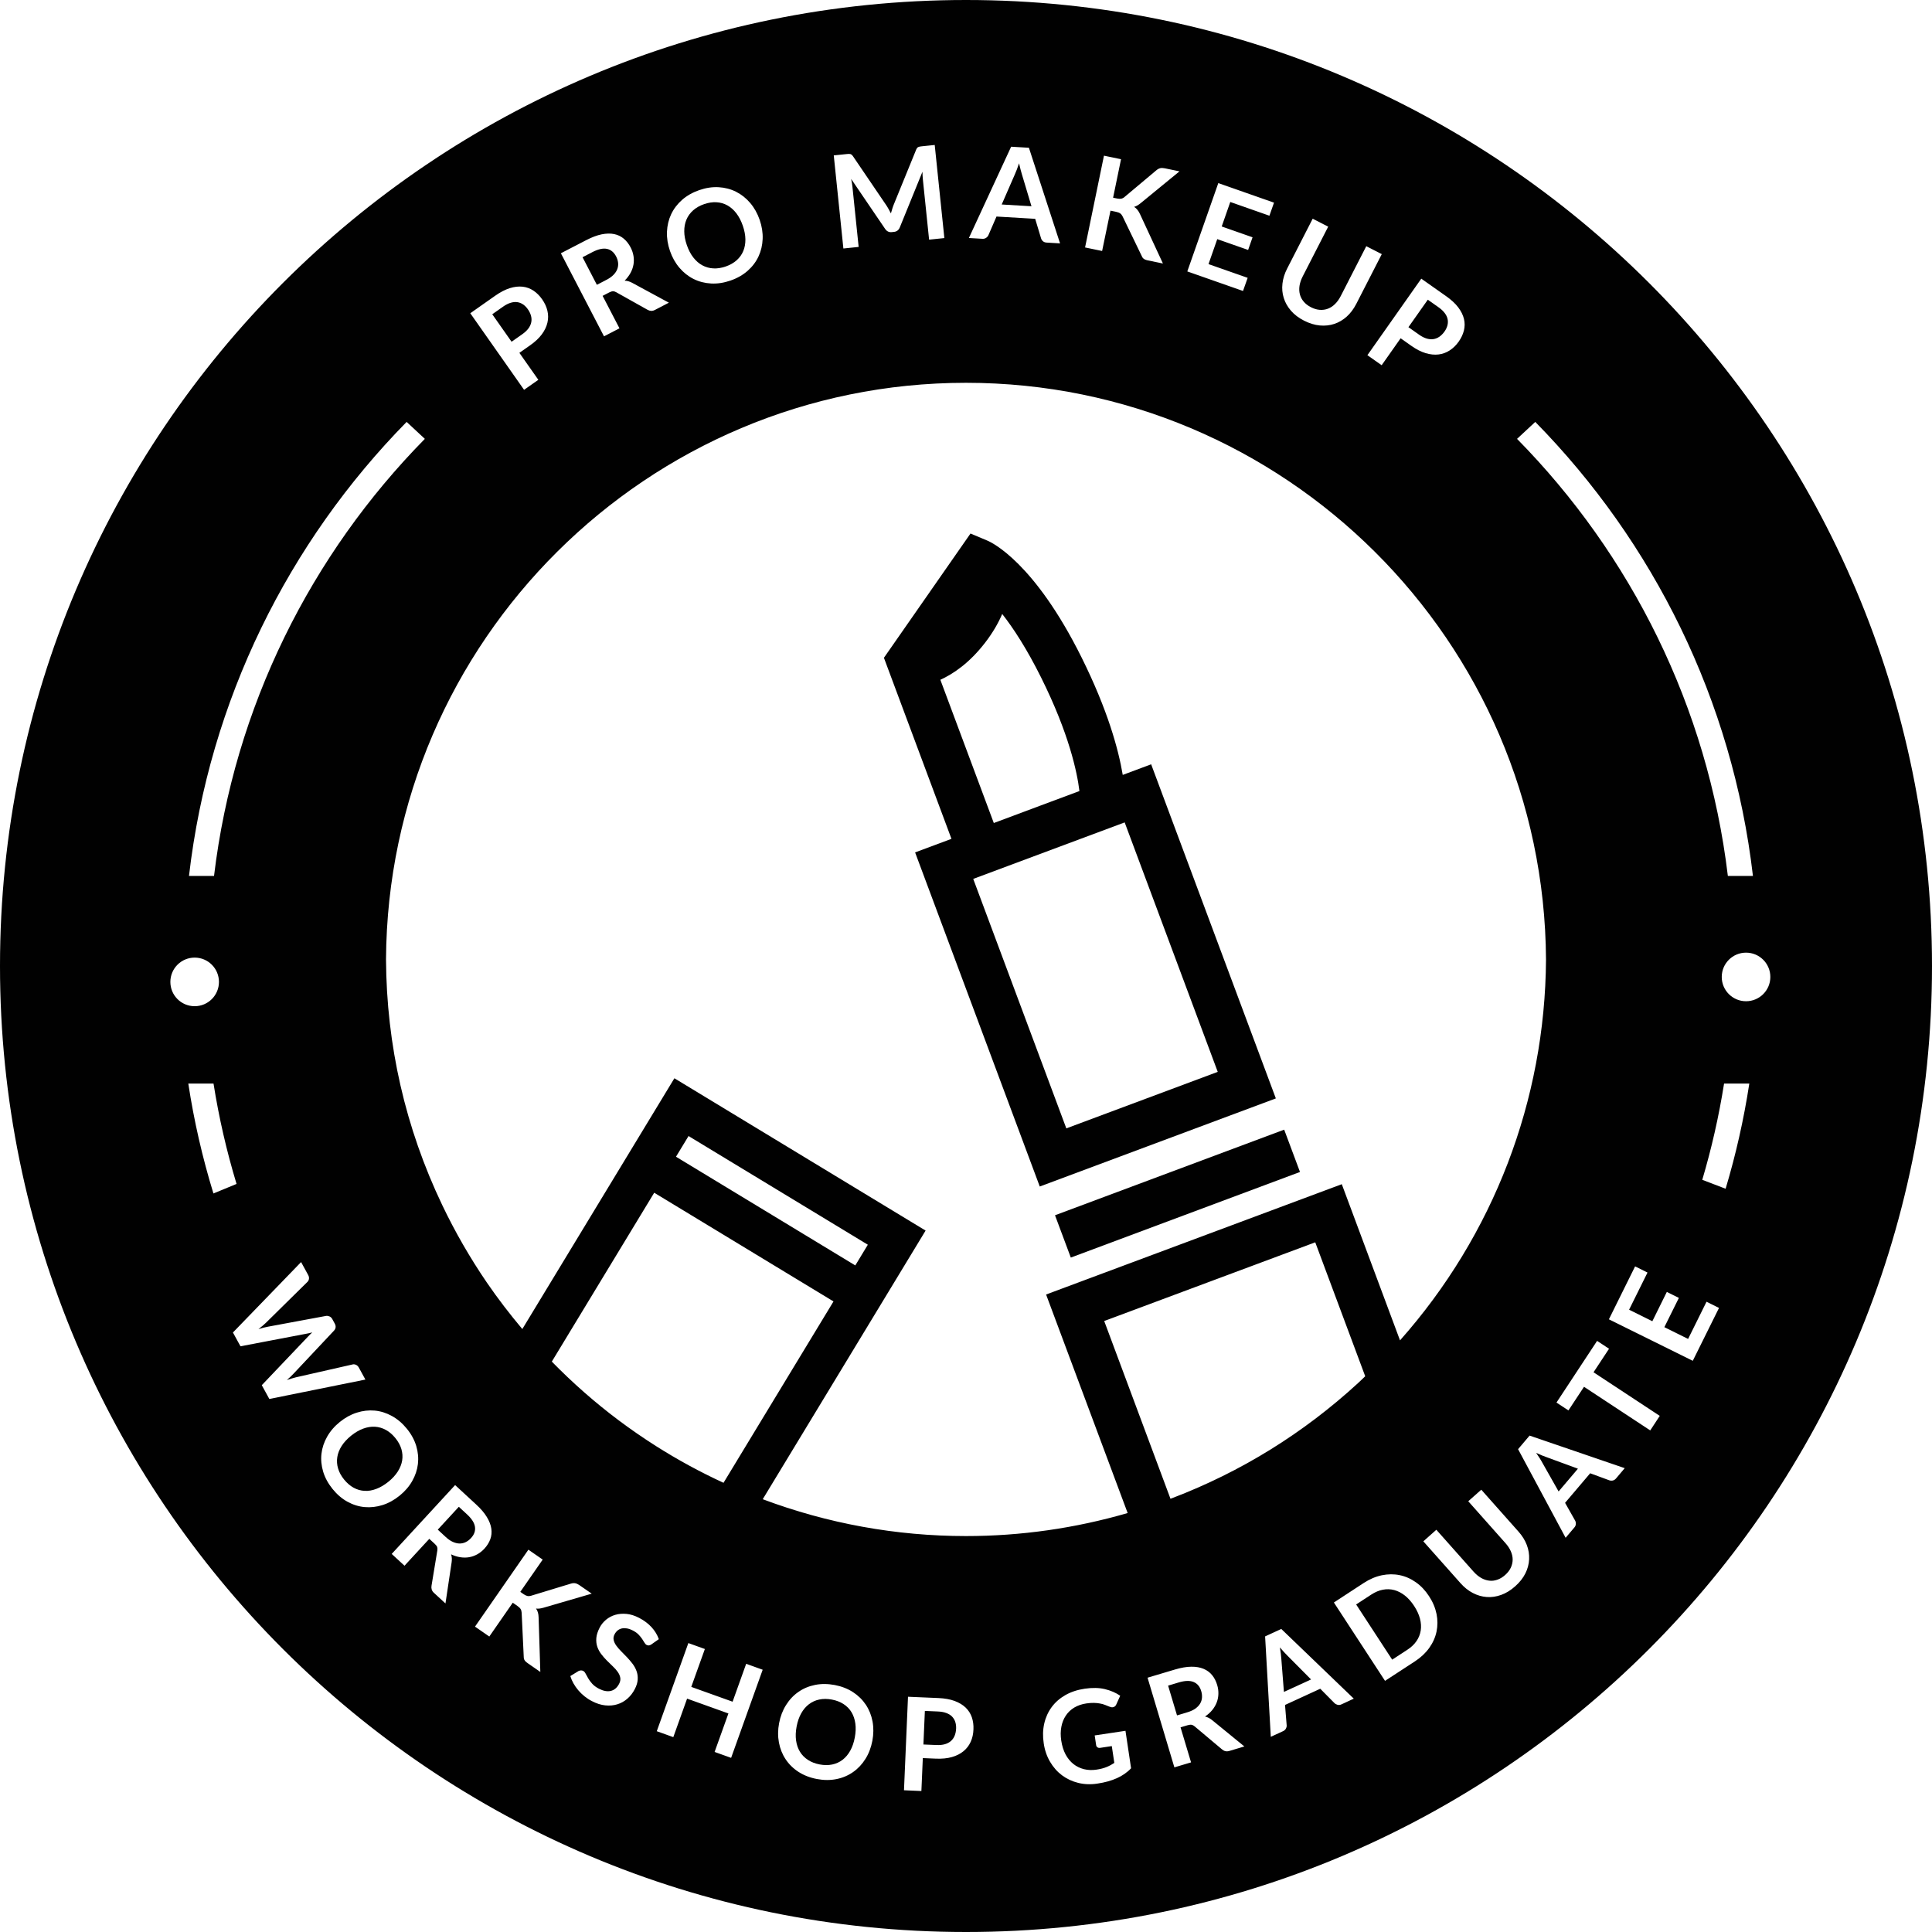 <?xml version="1.0" encoding="utf-8"?>
<!-- Generator: Adobe Illustrator 16.0.3, SVG Export Plug-In . SVG Version: 6.00 Build 0)  -->
<!DOCTYPE svg PUBLIC "-//W3C//DTD SVG 1.1//EN" "http://www.w3.org/Graphics/SVG/1.1/DTD/svg11.dtd">
<svg version="1.1" id="Layer_1" xmlns="http://www.w3.org/2000/svg" xmlns:xlink="http://www.w3.org/1999/xlink" x="0px" y="0px"
	 width="110px" height="110px" viewBox="0 0 110 110" enable-background="new 0 0 110 110" xml:space="preserve">
<g id="pro">
	<g>
		<path fill="#010101" d="M55,0C24.625,0,0,24.625,0,55c0,30.376,24.625,55,55,55c30.376,0,55-24.624,55-55
			C110,24.625,85.376,0,55,0z M87.412,24.022c6.716,6.837,11.23,15.84,12.393,25.851h-1.428
			c-1.154-9.638-5.523-18.302-12.003-24.886L87.412,24.022z M82.341,16.866c0.291,0.205,0.521,0.417,0.685,0.635
			s0.273,0.438,0.326,0.658c0.053,0.22,0.051,0.439-0.002,0.656c-0.055,0.218-0.152,0.428-0.295,0.631
			c-0.148,0.211-0.32,0.379-0.516,0.505c-0.193,0.126-0.405,0.204-0.635,0.231c-0.23,0.027-0.477,0.002-0.736-0.076
			s-0.531-0.217-0.814-0.417l-0.608-0.429l-1.08,1.534l-0.812-0.571l3.068-4.357L82.341,16.866z M73.018,16.145
			c0.032-0.286,0.121-0.57,0.266-0.852l1.455-2.841l0.883,0.453l-1.454,2.837c-0.093,0.182-0.151,0.358-0.179,0.53
			c-0.025,0.172-0.02,0.333,0.02,0.484c0.039,0.151,0.11,0.29,0.217,0.416c0.104,0.125,0.242,0.232,0.414,0.32
			c0.17,0.087,0.338,0.137,0.502,0.149c0.162,0.012,0.316-0.01,0.463-0.065c0.146-0.055,0.28-0.143,0.404-0.265
			c0.124-0.121,0.232-0.272,0.326-0.454l1.455-2.84l0.883,0.452l-1.456,2.84c-0.146,0.282-0.323,0.52-0.536,0.713
			c-0.214,0.193-0.451,0.333-0.709,0.419c-0.261,0.086-0.537,0.116-0.83,0.089c-0.291-0.027-0.591-0.119-0.895-0.274
			c-0.305-0.155-0.553-0.344-0.745-0.566s-0.329-0.463-0.41-0.724C73.01,16.704,72.984,16.431,73.018,16.145z M69.365,10.425
			l3.172,1.113l-0.262,0.744L70.047,11.5l-0.488,1.395l1.756,0.616l-0.252,0.72l-1.758-0.616l-0.498,1.422l2.229,0.782l-0.264,0.748
			L67.6,15.454L69.365,10.425z M62.855,8.864l0.972,0.201l-0.452,2.191l0.229,0.047c0.092,0.02,0.17,0.021,0.234,0.009
			s0.125-0.042,0.18-0.089l1.817-1.525c0.075-0.064,0.149-0.105,0.224-0.122c0.071-0.016,0.157-0.014,0.26,0.007l0.836,0.173
			l-2.204,1.806c-0.069,0.056-0.134,0.102-0.194,0.137c-0.061,0.036-0.121,0.062-0.186,0.079c0.074,0.045,0.137,0.101,0.188,0.167
			c0.054,0.066,0.103,0.146,0.146,0.24l1.308,2.818l-0.858-0.177c-0.115-0.024-0.199-0.058-0.248-0.102
			c-0.051-0.044-0.088-0.102-0.113-0.172l-1.078-2.232c-0.035-0.072-0.08-0.129-0.135-0.169s-0.137-0.071-0.247-0.094l-0.308-0.063
			L62.75,14.29l-0.971-0.201L62.855,8.864z M57.57,8.353l1.012,0.06l1.773,5.444l-0.765-0.045c-0.086-0.005-0.155-0.031-0.208-0.077
			c-0.053-0.046-0.089-0.102-0.109-0.167l-0.334-1.109l-2.203-0.13l-0.461,1.062c-0.023,0.056-0.064,0.104-0.125,0.148
			c-0.062,0.043-0.133,0.062-0.217,0.057l-0.769-0.045L57.57,8.353z M48.215,8.771c0.043-0.004,0.082-0.007,0.114-0.008
			c0.032-0.001,0.062,0.002,0.088,0.009s0.052,0.021,0.076,0.041c0.024,0.02,0.048,0.047,0.072,0.082l1.888,2.779
			c0.05,0.074,0.097,0.151,0.141,0.232c0.044,0.081,0.088,0.162,0.131,0.244c0.025-0.092,0.052-0.182,0.08-0.271
			c0.027-0.089,0.058-0.175,0.092-0.257l1.265-3.099c0.016-0.039,0.033-0.07,0.052-0.094c0.018-0.024,0.04-0.042,0.064-0.055
			c0.025-0.012,0.053-0.021,0.084-0.027c0.031-0.006,0.069-0.011,0.113-0.016l0.744-0.077l0.549,5.301l-0.869,0.09l-0.354-3.424
			c-0.007-0.064-0.012-0.134-0.016-0.209c-0.004-0.076-0.007-0.154-0.008-0.233L51.23,12.95c-0.029,0.072-0.071,0.13-0.126,0.174
			s-0.121,0.07-0.199,0.078l-0.136,0.014c-0.078,0.008-0.148-0.003-0.211-0.035c-0.063-0.032-0.116-0.08-0.16-0.145l-1.937-2.849
			c0.019,0.08,0.034,0.158,0.045,0.234c0.012,0.077,0.021,0.148,0.028,0.214l0.354,3.424l-0.869,0.09l-0.548-5.301L48.215,8.771z
			 M38.213,12.198c0.145-0.307,0.352-0.58,0.621-0.818c0.271-0.237,0.595-0.422,0.977-0.555c0.381-0.132,0.75-0.187,1.108-0.166
			c0.359,0.021,0.689,0.108,0.991,0.26c0.302,0.152,0.569,0.363,0.801,0.635s0.413,0.593,0.541,0.962
			c0.127,0.369,0.185,0.732,0.17,1.089c-0.014,0.357-0.093,0.689-0.236,0.997c-0.144,0.307-0.35,0.58-0.619,0.817
			c-0.269,0.237-0.593,0.422-0.974,0.554c-0.381,0.132-0.75,0.188-1.11,0.168c-0.359-0.02-0.69-0.106-0.994-0.258
			c-0.304-0.152-0.572-0.364-0.804-0.636s-0.412-0.592-0.54-0.961c-0.127-0.369-0.185-0.732-0.171-1.09
			C37.99,12.838,38.069,12.505,38.213,12.198z M33.377,13.673c0.323-0.167,0.616-0.278,0.881-0.331
			c0.264-0.053,0.501-0.058,0.711-0.014c0.21,0.043,0.392,0.131,0.547,0.262c0.155,0.131,0.285,0.297,0.389,0.498
			c0.083,0.159,0.137,0.322,0.164,0.488c0.027,0.166,0.026,0.33-0.002,0.491c-0.029,0.162-0.084,0.32-0.169,0.474
			s-0.196,0.301-0.334,0.439c0.144,0.005,0.287,0.046,0.428,0.122l2.091,1.132l-0.791,0.411c-0.076,0.04-0.149,0.058-0.219,0.055
			c-0.07-0.003-0.137-0.023-0.203-0.061l-1.781-0.998c-0.067-0.038-0.128-0.057-0.186-0.057c-0.058-0.001-0.129,0.021-0.217,0.066
			l-0.376,0.195l0.96,1.848l-0.88,0.457l-2.456-4.73L33.377,13.673z M28.196,16.837c0.292-0.205,0.568-0.348,0.829-0.43
			c0.261-0.081,0.504-0.109,0.729-0.084c0.225,0.025,0.431,0.1,0.617,0.224c0.187,0.124,0.351,0.288,0.494,0.491
			c0.148,0.211,0.25,0.429,0.302,0.655c0.054,0.225,0.054,0.451,0.002,0.676c-0.052,0.226-0.158,0.447-0.32,0.667
			c-0.162,0.219-0.384,0.427-0.668,0.626l-0.609,0.428l1.079,1.535l-0.812,0.57l-3.063-4.36L28.196,16.837z M23.152,24.022
			l1.037,0.965c-6.478,6.584-10.847,15.248-12.003,24.886H10.76C11.921,39.862,16.436,30.859,23.152,24.022z M9.7,55.906
			c0-0.764,0.619-1.384,1.383-1.384s1.383,0.62,1.383,1.384c0,0.764-0.62,1.383-1.383,1.383C10.318,57.289,9.7,56.67,9.7,55.906z
			 M10.721,61.693h1.436c0.308,1.951,0.749,3.859,1.311,5.715l-1.316,0.543C11.529,65.923,11.047,63.834,10.721,61.693z
			 M15.335,79.652l-0.43-0.785l2.635-2.77c0.034-0.035,0.071-0.074,0.11-0.113c0.04-0.039,0.083-0.082,0.129-0.123
			c-0.061,0.017-0.119,0.031-0.174,0.043s-0.107,0.021-0.154,0.031l-3.759,0.717l-0.43-0.785l3.881-4.01l0.399,0.729
			c0.042,0.075,0.059,0.147,0.05,0.22c-0.008,0.068-0.038,0.129-0.088,0.18l-2.361,2.326c-0.059,0.058-0.124,0.115-0.196,0.176
			c-0.072,0.061-0.149,0.123-0.231,0.188c0.1-0.033,0.196-0.061,0.288-0.084c0.092-0.023,0.179-0.043,0.261-0.057l3.299-0.612
			c0.059-0.011,0.123-0.001,0.191,0.027c0.069,0.028,0.123,0.079,0.163,0.151l0.14,0.256c0.042,0.076,0.058,0.147,0.05,0.217
			c-0.009,0.068-0.038,0.13-0.088,0.183L16.724,78.2c-0.112,0.122-0.243,0.247-0.392,0.373c0.092-0.03,0.182-0.06,0.268-0.085
			c0.086-0.026,0.168-0.049,0.244-0.068l3.232-0.734c0.062-0.016,0.127-0.008,0.194,0.023c0.067,0.03,0.121,0.082,0.16,0.155
			l0.374,0.683L15.335,79.652z M20.765,85.807c-0.337-0.029-0.664-0.131-0.978-0.303c-0.315-0.172-0.599-0.415-0.853-0.729
			c-0.253-0.313-0.432-0.643-0.535-0.986s-0.135-0.686-0.096-1.021c0.04-0.338,0.148-0.662,0.325-0.973
			c0.177-0.313,0.417-0.59,0.721-0.835c0.304-0.246,0.626-0.423,0.966-0.53c0.34-0.109,0.68-0.147,1.019-0.117
			c0.339,0.031,0.665,0.135,0.98,0.308s0.6,0.416,0.854,0.729c0.254,0.313,0.431,0.642,0.533,0.984
			c0.102,0.346,0.132,0.686,0.093,1.021c-0.04,0.336-0.148,0.658-0.325,0.97c-0.176,0.311-0.417,0.589-0.72,0.834
			c-0.304,0.246-0.625,0.423-0.967,0.532C21.441,85.798,21.103,85.837,20.765,85.807z M26.211,88.662
			c-0.174-0.026-0.35-0.081-0.527-0.165c0.044,0.138,0.054,0.286,0.031,0.444l-0.352,2.353l-0.656-0.604
			c-0.063-0.058-0.106-0.119-0.126-0.187c-0.021-0.065-0.025-0.137-0.013-0.212l0.332-2.014c0.012-0.075,0.009-0.142-0.009-0.194
			c-0.019-0.054-0.064-0.114-0.137-0.181l-0.312-0.287l-1.411,1.531l-0.729-0.672l3.61-3.92l1.195,1.102
			c0.268,0.246,0.471,0.484,0.611,0.716c0.14,0.229,0.225,0.451,0.256,0.663c0.03,0.212,0.01,0.413-0.06,0.604
			c-0.07,0.191-0.182,0.369-0.335,0.536c-0.122,0.132-0.256,0.238-0.403,0.32c-0.147,0.081-0.302,0.137-0.463,0.165
			C26.553,88.688,26.385,88.689,26.211,88.662z M30.628,91.813c0.023,0.08,0.036,0.174,0.038,0.276l0.098,3.104l-0.721-0.5
			c-0.097-0.066-0.159-0.131-0.188-0.19c-0.029-0.062-0.041-0.128-0.037-0.203l-0.117-2.476c-0.004-0.081-0.023-0.15-0.057-0.209
			s-0.098-0.119-0.191-0.184l-0.258-0.18l-1.336,1.926l-0.814-0.564l3.04-4.381l0.814,0.564l-1.275,1.837l0.191,0.134
			c0.077,0.053,0.148,0.086,0.213,0.101c0.065,0.014,0.132,0.01,0.201-0.011l2.269-0.691c0.095-0.029,0.18-0.037,0.252-0.023
			c0.073,0.014,0.152,0.049,0.237,0.107l0.703,0.486l-2.738,0.798c-0.085,0.024-0.163,0.041-0.231,0.05
			c-0.069,0.009-0.136,0.009-0.202-0.001C30.569,91.652,30.605,91.729,30.628,91.813z M47.456,74.098l-6.262,10.327
			c-1.32-0.608-2.605-1.306-3.843-2.091c-0.73-0.464-1.439-0.953-2.107-1.453c-1.365-1.021-2.641-2.146-3.826-3.357l5.83-9.615
			L47.456,74.098z M38.488,65.859l0.715-1.178l10.208,6.188l-0.714,1.179L38.488,65.859z M36.944,93.684
			c-0.042,0.004-0.085-0.008-0.128-0.029s-0.084-0.064-0.121-0.127c-0.037-0.063-0.082-0.133-0.135-0.213
			c-0.053-0.08-0.12-0.162-0.202-0.248s-0.19-0.162-0.326-0.232c-0.122-0.063-0.236-0.104-0.342-0.121s-0.203-0.016-0.292,0.004
			c-0.089,0.021-0.168,0.061-0.237,0.116c-0.068,0.058-0.125,0.13-0.17,0.217c-0.058,0.111-0.075,0.22-0.051,0.326
			c0.023,0.106,0.073,0.213,0.148,0.317c0.076,0.105,0.168,0.214,0.277,0.322c0.109,0.109,0.22,0.224,0.333,0.34
			c0.111,0.117,0.217,0.242,0.316,0.371c0.099,0.131,0.175,0.271,0.228,0.418c0.054,0.147,0.076,0.308,0.066,0.477
			c-0.009,0.17-0.064,0.354-0.166,0.55c-0.111,0.214-0.251,0.396-0.421,0.543c-0.17,0.149-0.361,0.256-0.574,0.321
			c-0.212,0.066-0.44,0.086-0.685,0.061s-0.498-0.105-0.759-0.242c-0.15-0.076-0.291-0.168-0.422-0.273
			c-0.131-0.104-0.25-0.221-0.355-0.344c-0.106-0.125-0.198-0.256-0.275-0.393c-0.077-0.137-0.137-0.275-0.18-0.417l0.474-0.29
			c0.04-0.018,0.083-0.027,0.127-0.031c0.044-0.004,0.087,0.006,0.129,0.027c0.055,0.028,0.102,0.08,0.142,0.158
			c0.041,0.077,0.089,0.166,0.147,0.266c0.058,0.1,0.133,0.201,0.228,0.308c0.093,0.104,0.222,0.198,0.385,0.284
			c0.251,0.129,0.476,0.17,0.675,0.123c0.199-0.047,0.356-0.184,0.472-0.404c0.064-0.125,0.086-0.242,0.064-0.354
			c-0.021-0.111-0.07-0.22-0.145-0.326c-0.075-0.106-0.168-0.213-0.28-0.316c-0.112-0.105-0.224-0.215-0.336-0.328
			c-0.112-0.113-0.219-0.234-0.318-0.364c-0.1-0.129-0.175-0.269-0.227-0.42c-0.051-0.151-0.07-0.317-0.056-0.497
			c0.015-0.179,0.077-0.376,0.189-0.592c0.089-0.173,0.21-0.322,0.364-0.451c0.154-0.128,0.329-0.221,0.527-0.279
			c0.197-0.058,0.412-0.074,0.644-0.053c0.231,0.023,0.47,0.1,0.717,0.228c0.279,0.145,0.514,0.321,0.705,0.53
			c0.19,0.209,0.328,0.437,0.412,0.68l-0.431,0.304C37.031,93.66,36.986,93.68,36.944,93.684z M41.627,100.085l-0.94-0.337
			l0.786-2.191l-2.353-0.844l-0.785,2.193l-0.941-0.338l1.798-5.018l0.94,0.338l-0.774,2.157l2.353,0.843l0.773-2.158l0.94,0.338
			L41.627,100.085z M52.7,70.064l-14.303-8.672l-8.658,14.278c-0.711-0.845-1.387-1.723-2.015-2.64
			c-0.959-1.403-1.816-2.891-2.546-4.42c-2.099-4.395-3.173-9.103-3.2-13.992C22.086,36.502,36.857,21.795,55,21.795
			c18.148,0,32.922,14.714,33.023,32.839c-0.049,8.017-2.988,15.679-8.312,21.681l-3.315-8.892l-16.836,6.281l4.644,12.442
			c-2.985,0.867-6.079,1.311-9.204,1.311c-3.98,0-7.894-0.717-11.573-2.098L52.7,70.064z M77.73,78.359
			c-0.142,0.133-0.278,0.271-0.42,0.399c-3.1,2.845-6.651,5.043-10.563,6.536c-0.035,0.014-0.07,0.025-0.105,0.039l-3.773-10.12
			l12.016-4.481L77.73,78.359z M49.668,99.117c-0.073,0.384-0.204,0.728-0.394,1.029c-0.19,0.303-0.423,0.553-0.701,0.746
			c-0.277,0.195-0.591,0.33-0.942,0.401c-0.352,0.072-0.725,0.071-1.121-0.004s-0.745-0.211-1.047-0.406
			c-0.302-0.196-0.546-0.436-0.733-0.719c-0.188-0.283-0.315-0.601-0.381-0.952s-0.063-0.719,0.01-1.104
			c0.073-0.383,0.204-0.727,0.394-1.028c0.19-0.304,0.424-0.554,0.703-0.747c0.278-0.195,0.593-0.329,0.946-0.4
			c0.353-0.072,0.727-0.069,1.123,0.004c0.396,0.076,0.745,0.213,1.045,0.408c0.3,0.196,0.543,0.438,0.73,0.719
			s0.313,0.599,0.379,0.949C49.744,98.365,49.74,98.732,49.668,99.117z M55.268,99.17c-0.096,0.211-0.232,0.391-0.411,0.537
			c-0.178,0.146-0.398,0.259-0.66,0.333c-0.261,0.075-0.565,0.104-0.912,0.09l-0.744-0.032l-0.081,1.875l-0.991-0.043l0.229-5.324
			l1.734,0.074c0.356,0.016,0.663,0.07,0.919,0.165s0.467,0.222,0.629,0.378c0.163,0.157,0.28,0.342,0.353,0.555
			c0.071,0.212,0.103,0.441,0.091,0.689C55.416,98.725,55.363,98.958,55.268,99.17z M64.029,100.996
			c-0.133,0.093-0.278,0.176-0.437,0.246c-0.157,0.07-0.327,0.132-0.511,0.183c-0.186,0.052-0.384,0.093-0.602,0.126
			c-0.383,0.059-0.746,0.044-1.09-0.041s-0.649-0.229-0.923-0.432c-0.271-0.203-0.497-0.46-0.68-0.771
			c-0.183-0.311-0.304-0.66-0.361-1.053c-0.06-0.396-0.05-0.77,0.029-1.118c0.079-0.351,0.22-0.661,0.421-0.936
			s0.46-0.502,0.777-0.685c0.318-0.182,0.688-0.305,1.107-0.367c0.432-0.063,0.813-0.057,1.146,0.023
			c0.334,0.08,0.626,0.206,0.875,0.377l-0.219,0.487c-0.041,0.099-0.108,0.155-0.201,0.169c-0.059,0.009-0.12-0.002-0.188-0.032
			c-0.085-0.034-0.172-0.067-0.26-0.103s-0.184-0.062-0.288-0.079c-0.104-0.021-0.218-0.031-0.344-0.034s-0.271,0.007-0.431,0.031
			c-0.26,0.039-0.487,0.117-0.686,0.236c-0.197,0.118-0.357,0.271-0.48,0.457c-0.123,0.185-0.209,0.396-0.254,0.637
			c-0.047,0.242-0.049,0.502-0.007,0.783c0.046,0.305,0.13,0.568,0.249,0.793c0.121,0.225,0.271,0.405,0.447,0.545
			c0.178,0.141,0.379,0.236,0.604,0.293c0.226,0.054,0.461,0.063,0.713,0.024c0.221-0.032,0.41-0.083,0.567-0.147
			c0.158-0.063,0.306-0.144,0.443-0.235l-0.144-0.958l-0.66,0.1c-0.063,0.01-0.115,0-0.158-0.031
			c-0.041-0.028-0.065-0.069-0.073-0.12l-0.083-0.556l1.753-0.263l0.319,2.132C64.29,100.797,64.164,100.902,64.029,100.996z
			 M69.996,99.691c-0.083,0.024-0.157,0.028-0.225,0.013c-0.068-0.015-0.131-0.048-0.189-0.097l-1.563-1.314
			c-0.059-0.049-0.115-0.079-0.172-0.091c-0.056-0.011-0.131-0.003-0.226,0.024l-0.406,0.121l0.599,1.995l-0.95,0.284l-1.527-5.105
			l1.558-0.465c0.35-0.104,0.658-0.158,0.929-0.16c0.27-0.004,0.503,0.037,0.7,0.119s0.36,0.201,0.488,0.359
			c0.129,0.157,0.225,0.345,0.289,0.563c0.053,0.172,0.074,0.342,0.069,0.51s-0.036,0.328-0.095,0.482
			c-0.058,0.152-0.144,0.297-0.254,0.434c-0.112,0.136-0.25,0.259-0.412,0.369c0.142,0.031,0.273,0.099,0.398,0.199l1.842,1.504
			L69.996,99.691z M76.381,97.038c-0.078,0.036-0.15,0.046-0.22,0.028c-0.067-0.016-0.126-0.047-0.177-0.094L75.17,96.15
			l-2.006,0.923l0.093,1.153c0.007,0.06-0.008,0.123-0.041,0.188c-0.032,0.065-0.088,0.117-0.164,0.151l-0.698,0.322l-0.324-5.717
			l0.921-0.424l4.128,3.968L76.381,97.038z M81.79,92.896c-0.069,0.328-0.206,0.637-0.413,0.927s-0.479,0.546-0.814,0.766
			l-1.705,1.112l-2.912-4.462l1.703-1.113c0.338-0.22,0.682-0.365,1.029-0.437c0.35-0.071,0.688-0.073,1.014-0.006
			c0.326,0.066,0.634,0.202,0.92,0.404c0.289,0.202,0.539,0.467,0.752,0.794c0.215,0.327,0.355,0.663,0.426,1.009
			C81.859,92.234,81.857,92.57,81.79,92.896z M86.848,89.584c-0.133,0.264-0.326,0.509-0.58,0.734
			c-0.256,0.227-0.521,0.391-0.799,0.49c-0.277,0.099-0.551,0.14-0.822,0.119c-0.271-0.02-0.535-0.096-0.791-0.229
			c-0.254-0.133-0.486-0.318-0.697-0.555l-2.12-2.386l0.741-0.659l2.117,2.383c0.136,0.151,0.278,0.271,0.43,0.358
			c0.15,0.086,0.304,0.138,0.458,0.156c0.155,0.021,0.31,0.002,0.465-0.052c0.155-0.053,0.306-0.143,0.448-0.27
			c0.144-0.128,0.25-0.266,0.32-0.414c0.069-0.146,0.105-0.3,0.107-0.455c0.001-0.154-0.032-0.313-0.102-0.474
			c-0.067-0.159-0.17-0.315-0.306-0.468l-2.12-2.387l0.741-0.658l2.12,2.387c0.211,0.236,0.367,0.488,0.471,0.758
			c0.103,0.27,0.146,0.54,0.133,0.813C87.05,89.051,86.979,89.322,86.848,89.584z M92.012,84.175
			c-0.057,0.065-0.117,0.105-0.188,0.12c-0.068,0.014-0.135,0.01-0.199-0.013l-1.087-0.4l-1.429,1.683l0.57,1.008
			c0.03,0.052,0.045,0.113,0.043,0.188c-0.002,0.073-0.029,0.144-0.084,0.207l-0.498,0.587l-2.707-5.045l0.655-0.773l5.417,1.854
			L92.012,84.175z M93.958,81.441l-3.771-2.483l-0.887,1.345l-0.681-0.447l2.313-3.512l0.68,0.448l-0.883,1.339l3.771,2.483
			L93.958,81.441z M96.38,77.479l-4.776-2.363l1.492-3.014l0.706,0.351l-1.048,2.116l1.324,0.656l0.824-1.668l0.686,0.34
			l-0.826,1.666l1.352,0.67l1.048-2.117l0.711,0.352L96.38,77.479z M98.249,67.682l-1.329-0.508
			c0.528-1.781,0.945-3.609,1.241-5.479h1.437C99.285,63.739,98.831,65.738,98.249,67.682z M99.412,57.006
			c-0.764,0-1.383-0.619-1.383-1.383c0-0.764,0.619-1.383,1.383-1.383s1.384,0.619,1.384,1.383
			C100.796,56.387,100.176,57.006,99.412,57.006z"/>
		<g>
			<path fill="#010101" d="M54.202,97.73c-0.085-0.086-0.194-0.151-0.328-0.2c-0.133-0.05-0.29-0.077-0.472-0.085l-0.744-0.032
				l-0.083,1.911l0.744,0.031c0.182,0.009,0.341-0.008,0.478-0.047c0.137-0.039,0.252-0.101,0.344-0.182
				c0.092-0.081,0.163-0.181,0.212-0.301c0.049-0.119,0.077-0.254,0.084-0.403c0.006-0.143-0.011-0.272-0.05-0.39
				C54.348,97.917,54.286,97.816,54.202,97.73z"/>
			<path fill="#010101" d="M48.483,97.489c-0.112-0.188-0.263-0.341-0.451-0.464s-0.41-0.209-0.666-0.258
				c-0.256-0.049-0.494-0.05-0.715-0.004c-0.221,0.045-0.418,0.135-0.592,0.267c-0.174,0.132-0.321,0.305-0.441,0.519
				c-0.121,0.215-0.208,0.465-0.262,0.751c-0.055,0.288-0.065,0.554-0.031,0.796c0.034,0.242,0.108,0.457,0.221,0.643
				c0.114,0.186,0.266,0.34,0.455,0.463s0.411,0.209,0.667,0.258s0.494,0.05,0.714,0.004c0.22-0.046,0.416-0.135,0.588-0.266
				c0.172-0.131,0.318-0.305,0.438-0.518c0.12-0.215,0.206-0.465,0.26-0.752c0.055-0.287,0.065-0.552,0.032-0.795
				C48.667,97.891,48.595,97.676,48.483,97.489z"/>
			<path fill="#010101" d="M22.854,82.506c-0.064-0.216-0.178-0.425-0.342-0.627c-0.164-0.202-0.345-0.357-0.543-0.466
				c-0.198-0.108-0.406-0.168-0.624-0.181c-0.218-0.012-0.442,0.025-0.672,0.11c-0.229,0.085-0.458,0.22-0.686,0.403
				c-0.228,0.186-0.407,0.38-0.538,0.587c-0.131,0.207-0.213,0.418-0.246,0.634c-0.033,0.215-0.018,0.432,0.047,0.646
				c0.064,0.217,0.179,0.426,0.343,0.628c0.164,0.202,0.344,0.356,0.542,0.465c0.198,0.108,0.404,0.166,0.621,0.178
				c0.216,0.013,0.439-0.024,0.668-0.112c0.229-0.084,0.458-0.221,0.685-0.403s0.407-0.379,0.539-0.585
				c0.131-0.207,0.215-0.417,0.25-0.633C22.932,82.938,22.917,82.723,22.854,82.506z"/>
			<path fill="#010101" d="M26.589,86.22l-0.466-0.429l-1.198,1.301l0.455,0.42c0.137,0.127,0.273,0.221,0.407,0.279
				c0.134,0.059,0.261,0.089,0.383,0.09c0.122,0,0.238-0.027,0.347-0.08c0.109-0.054,0.209-0.13,0.3-0.229
				c0.184-0.199,0.259-0.412,0.226-0.641C27.009,86.706,26.858,86.468,26.589,86.22z"/>
			<path fill="#010101" d="M67.959,95.766c-0.213-0.089-0.494-0.08-0.846,0.025l-0.606,0.182l0.507,1.694l0.594-0.178
				c0.18-0.054,0.328-0.122,0.447-0.206c0.119-0.085,0.211-0.18,0.272-0.284c0.063-0.104,0.099-0.217,0.108-0.338
				s-0.004-0.246-0.043-0.376C68.316,96.025,68.171,95.854,67.959,95.766z"/>
			<path fill="#010101" d="M80.516,91.438c-0.16-0.244-0.336-0.442-0.529-0.595c-0.192-0.151-0.395-0.255-0.604-0.311
				c-0.21-0.056-0.425-0.063-0.646-0.021c-0.221,0.041-0.439,0.134-0.658,0.275l-0.866,0.565l2.052,3.143l0.866-0.566
				c0.218-0.142,0.392-0.307,0.519-0.492c0.127-0.185,0.205-0.385,0.24-0.6c0.032-0.213,0.02-0.439-0.043-0.677
				C80.785,91.923,80.675,91.682,80.516,91.438z"/>
			<path fill="#010101" d="M81.227,19.275c0.137,0.041,0.267,0.051,0.387,0.033c0.121-0.019,0.234-0.064,0.342-0.139
				c0.105-0.074,0.202-0.172,0.289-0.295c0.082-0.116,0.138-0.234,0.168-0.354c0.029-0.12,0.033-0.238,0.007-0.355
				c-0.024-0.117-0.081-0.232-0.167-0.345c-0.085-0.113-0.203-0.222-0.352-0.327l-0.608-0.429l-1.103,1.564l0.609,0.429
				C80.947,19.162,81.09,19.234,81.227,19.275z"/>
			<path fill="#010101" d="M58.186,9.936c-0.024-0.081-0.052-0.175-0.08-0.284c-0.029-0.109-0.059-0.227-0.086-0.354
				c-0.041,0.123-0.082,0.238-0.121,0.344S57.82,9.84,57.785,9.919l-0.752,1.724l1.695,0.1L58.186,9.936z"/>
			<path fill="#010101" d="M39.473,14.658c0.15,0.194,0.321,0.343,0.512,0.447s0.399,0.163,0.625,0.176
				c0.226,0.013,0.461-0.023,0.708-0.108c0.246-0.085,0.453-0.203,0.621-0.352s0.294-0.323,0.378-0.523
				c0.084-0.199,0.125-0.422,0.123-0.667c-0.003-0.245-0.052-0.505-0.148-0.781s-0.218-0.512-0.367-0.706
				c-0.149-0.194-0.319-0.344-0.509-0.45s-0.397-0.166-0.622-0.179c-0.225-0.013-0.46,0.022-0.706,0.108
				c-0.246,0.085-0.454,0.203-0.623,0.353c-0.169,0.149-0.296,0.325-0.381,0.526s-0.127,0.424-0.125,0.669
				c0.001,0.246,0.05,0.506,0.146,0.782C39.2,14.229,39.322,14.464,39.473,14.658z"/>
			<path fill="#010101" d="M72.925,94.157c0.015,0.11,0.024,0.211,0.029,0.298l0.147,1.875l1.545-0.709l-1.33-1.34
				c-0.061-0.061-0.129-0.131-0.205-0.213c-0.077-0.082-0.157-0.174-0.24-0.271C72.893,93.925,72.909,94.045,72.925,94.157z"/>
			<path fill="#010101" d="M30.086,18.7c0.084-0.115,0.139-0.232,0.162-0.353c0.024-0.12,0.019-0.243-0.015-0.368
				c-0.034-0.125-0.094-0.249-0.18-0.372c-0.082-0.117-0.174-0.209-0.277-0.278c-0.102-0.069-0.213-0.111-0.332-0.127
				c-0.119-0.016-0.247-0.002-0.382,0.041c-0.135,0.042-0.277,0.116-0.426,0.221l-0.609,0.428l1.099,1.565l0.61-0.428
				C29.885,18.924,30.002,18.815,30.086,18.7z"/>
			<path fill="#010101" d="M34.934,15.644c0.102-0.105,0.173-0.215,0.215-0.33c0.042-0.115,0.056-0.232,0.043-0.353
				c-0.013-0.121-0.05-0.241-0.113-0.361c-0.125-0.24-0.299-0.383-0.523-0.43c-0.225-0.046-0.5,0.015-0.825,0.183l-0.563,0.292
				l0.815,1.57l0.55-0.285C34.699,15.845,34.832,15.749,34.934,15.644z"/>
			<path fill="#010101" d="M87.814,83.28l0.926,1.638l1.1-1.296l-1.771-0.652c-0.078-0.028-0.17-0.063-0.275-0.104
				c-0.104-0.043-0.215-0.092-0.333-0.146c0.073,0.107,0.142,0.209,0.202,0.305C87.723,83.117,87.773,83.203,87.814,83.28z"/>
		</g>
		<g>
			<path fill="#010101" d="M72.641,62.539l-7.099-19.023l-1.618,0.604c-0.242-1.445-0.854-3.692-2.344-6.688
				c-2.689-5.407-5.102-6.542-5.366-6.653l-0.958-0.402l-4.929,7.075l3.845,10.308l-2.07,0.772L59.2,67.555L72.641,62.539z
				 M53.54,38.704c0.755-0.344,1.663-0.968,2.541-2.103c0.448-0.579,0.761-1.132,0.981-1.644c0.643,0.821,1.401,1.984,2.215,3.619
				c1.586,3.187,2.049,5.378,2.181,6.463l-2.254,0.841l-2.621,0.979l0,0L53.54,38.704z M57.346,49.319l6.688-2.495l5.299,14.203
				l-8.621,3.218l-5.3-14.204L57.346,49.319z"/>
			
				<rect x="60.047" y="66.69" transform="matrix(0.937 -0.35 0.35 0.937 -19.538 27.72)" fill="#010101" width="13.926" height="2.571"/>
		</g>
	</g>
</g>
</svg>
